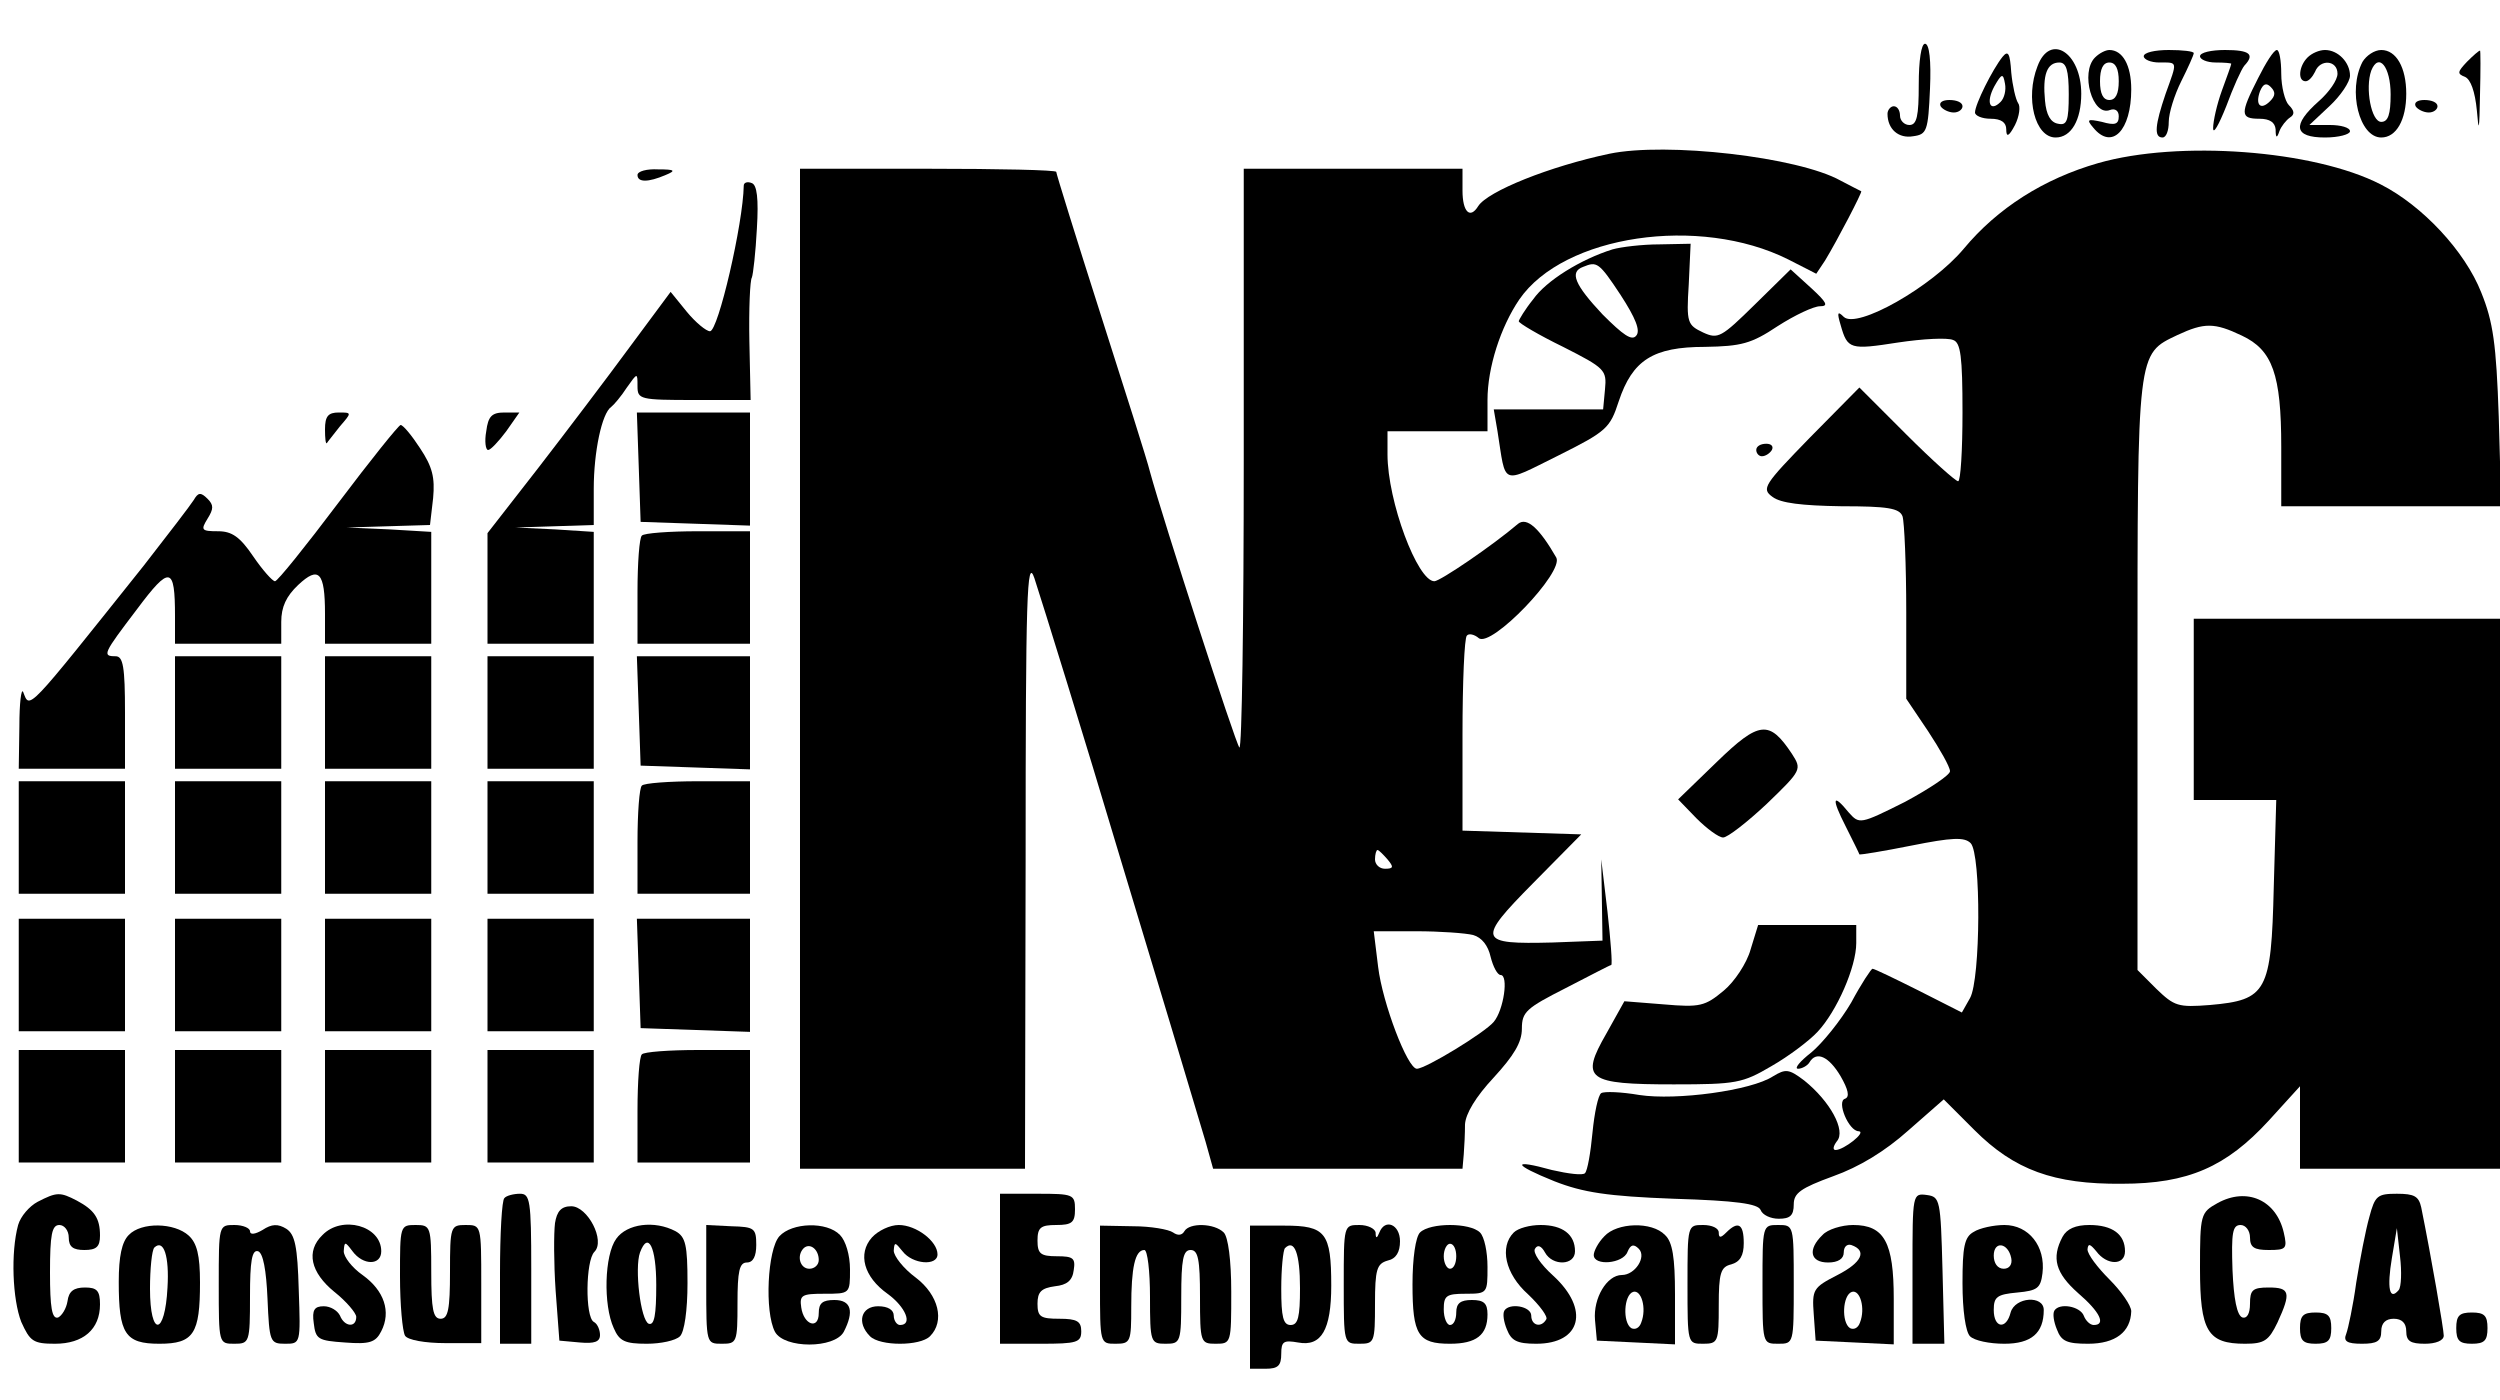 <?xml version="1.0" standalone="no"?>
<!DOCTYPE svg PUBLIC "-//W3C//DTD SVG 20010904//EN"
 "http://www.w3.org/TR/2001/REC-SVG-20010904/DTD/svg10.dtd">
<svg version="1.0" xmlns="http://www.w3.org/2000/svg"
 width="400pt" height="224pt" viewBox="0 0 400 224"
 preserveAspectRatio="xMidYMid meet">

<g transform="translate(0,224) scale(0.1,-0.1)"
fill="#000000" stroke="none">
<path d="M3070 2105 c0 -51 -3 -65 -15 -65 -8 0 -15 7 -15 15 0 8 -4 15 -10
15 -5 0 -10 -6 -10 -12 0 -25 18 -40 41 -36 22 3 24 8 27 76 2 45 -1 72 -8 72
-6 0 -10 -27 -10 -65z"/>
<path d="M3204 2149 c-16 -20 -44 -76 -44 -89 0 -5 11 -10 25 -10 17 0 25 -6
25 -17 0 -13 4 -12 14 7 7 14 9 30 5 35 -4 6 -9 28 -11 49 -2 31 -5 36 -14 25z
m-3 -72 c-17 -17 -24 -1 -10 25 12 21 14 21 17 4 2 -10 -1 -23 -7 -29z"/>
<path d="M3260 2134 c-20 -51 -4 -114 29 -114 25 0 41 28 41 70 0 66 -50 98
-70 44z m50 -45 c0 -43 -3 -50 -17 -47 -12 2 -19 14 -21 37 -4 41 3 61 23 61
11 0 15 -12 15 -51z"/>
<path d="M3352 2148 c-24 -24 -4 -95 24 -84 8 3 14 -1 14 -10 0 -13 -6 -15
-27 -9 -23 5 -25 4 -14 -9 30 -37 61 -5 61 61 0 39 -14 63 -35 63 -6 0 -16 -5
-23 -12z m38 -38 c0 -20 -5 -30 -15 -30 -10 0 -15 10 -15 30 0 20 5 30 15 30
10 0 15 -10 15 -30z"/>
<path d="M3430 2150 c0 -5 11 -10 25 -10 30 0 29 3 10 -50 -17 -50 -19 -70 -5
-70 6 0 10 11 10 25 0 14 9 43 20 65 11 22 20 42 20 45 0 3 -18 5 -40 5 -22 0
-40 -4 -40 -10z"/>
<path d="M3520 2150 c0 -5 11 -10 25 -10 14 0 25 -1 25 -2 0 -2 -7 -21 -15
-43 -8 -22 -14 -49 -14 -60 0 -11 9 5 21 35 11 30 24 59 29 65 17 18 9 25 -31
25 -22 0 -40 -4 -40 -10z"/>
<path d="M3613 2115 c-29 -57 -29 -65 2 -65 17 0 25 -6 26 -17 0 -14 2 -15 6
-3 3 8 11 18 17 22 8 5 7 11 -2 20 -6 6 -12 29 -12 50 0 21 -3 38 -7 38 -5 0
-18 -21 -30 -45z m19 -37 c-15 -15 -24 -6 -16 16 5 12 10 14 17 7 8 -8 8 -14
-1 -23z"/>
<path d="M3692 2148 c-14 -14 -16 -38 -3 -38 5 0 11 7 15 15 8 21 36 19 36 -3
0 -10 -13 -29 -30 -44 -43 -38 -40 -58 10 -58 22 0 40 5 40 10 0 6 -15 10 -32
10 l-33 0 33 31 c17 16 32 38 32 48 0 21 -19 41 -40 41 -9 0 -21 -5 -28 -12z"/>
<path d="M3780 2141 c-24 -46 -5 -121 30 -121 24 0 40 28 40 70 0 42 -16 70
-40 70 -11 0 -24 -9 -30 -19z m45 -52 c0 -32 -4 -44 -15 -44 -16 0 -26 54 -16
82 12 30 31 6 31 -38z"/>
<path d="M3947 2141 c-15 -16 -16 -19 -3 -24 9 -4 16 -23 19 -54 3 -37 4 -32
5 25 1 39 1 72 0 71 -2 0 -11 -8 -21 -18z"/>
<path d="M3105 2070 c3 -5 13 -10 21 -10 8 0 14 5 14 10 0 6 -9 10 -21 10 -11
0 -17 -4 -14 -10z"/>
<path d="M3865 2070 c3 -5 13 -10 21 -10 8 0 14 5 14 10 0 6 -9 10 -21 10 -11
0 -17 -4 -14 -10z"/>
<path d="M2575 1994 c-95 -20 -195 -60 -210 -84 -13 -21 -25 -9 -25 25 l0 35
-175 0 -175 0 0 -467 c0 -256 -3 -463 -7 -459 -6 6 -122 364 -143 441 -4 17
-40 130 -79 252 -39 122 -71 225 -71 228 0 3 -92 5 -205 5 l-205 0 0 -800 0
-800 180 0 180 0 1 493 c0 425 2 487 14 452 14 -43 79 -252 138 -450 20 -66
56 -185 80 -265 24 -80 49 -164 56 -187 l12 -43 199 0 200 0 2 23 c1 12 2 34
2 48 1 17 17 44 46 75 32 35 45 56 45 78 0 27 7 33 70 65 39 20 71 37 73 37 2
1 -1 40 -6 85 l-10 84 1 -65 1 -65 -80 -3 c-119 -3 -122 3 -31 95 l77 78 -95
3 -95 3 0 153 c0 84 3 156 7 159 3 4 12 2 19 -4 20 -16 137 106 124 129 -27
47 -47 65 -61 54 -41 -35 -125 -92 -134 -92 -27 0 -75 128 -75 203 l0 37 80 0
80 0 0 50 c0 52 21 117 51 161 71 103 288 135 430 64 l45 -23 14 21 c20 33 60
110 58 111 -2 1 -16 8 -33 17 -68 38 -279 62 -370 43z m-355 -1129 c10 -12 10
-15 -4 -15 -9 0 -16 7 -16 15 0 8 2 15 4 15 2 0 9 -7 16 -15z m137 -121 c14
-4 24 -17 28 -35 4 -16 11 -29 16 -29 13 0 5 -56 -11 -75 -14 -17 -109 -75
-123 -75 -15 0 -55 105 -62 163 l-7 57 68 0 c38 0 79 -3 91 -6z"/>
<path d="M3357 1979 c-87 -25 -161 -72 -215 -137 -51 -61 -171 -129 -192 -109
-10 10 -11 7 -5 -13 11 -39 15 -40 92 -28 40 6 79 8 88 4 12 -4 15 -26 15
-116 0 -60 -3 -110 -7 -110 -4 0 -42 34 -83 75 l-75 75 -79 -80 c-74 -76 -78
-82 -60 -95 13 -10 47 -14 110 -15 74 0 93 -3 98 -16 3 -9 6 -78 6 -154 l0
-138 35 -52 c19 -29 35 -57 35 -64 0 -6 -33 -28 -72 -49 -72 -36 -73 -36 -90
-17 -26 32 -28 23 -5 -22 12 -24 22 -44 22 -45 1 -1 38 5 83 14 65 13 85 14
95 4 17 -17 16 -218 -1 -248 l-13 -23 -69 35 c-38 19 -71 35 -74 35 -2 0 -18
-24 -34 -54 -17 -29 -46 -65 -64 -80 -18 -14 -28 -26 -21 -26 6 0 15 5 18 10
11 19 31 10 50 -22 12 -21 15 -33 7 -36 -14 -4 6 -52 22 -52 13 -1 -24 -30
-37 -30 -5 0 -4 6 2 14 15 17 -11 64 -52 97 -25 19 -30 19 -50 7 -35 -23 -155
-39 -214 -30 -29 5 -56 6 -61 3 -5 -3 -11 -32 -14 -63 -3 -32 -8 -61 -12 -65
-3 -4 -27 -1 -53 5 -65 18 -63 9 4 -18 46 -18 85 -24 191 -28 100 -3 135 -8
139 -18 3 -8 16 -14 29 -14 18 0 24 5 24 23 0 18 11 26 63 45 42 15 83 40 120
73 l57 50 49 -49 c64 -64 127 -87 236 -86 106 0 167 27 235 101 l50 55 0 -66
0 -66 160 0 160 0 0 440 0 440 -245 0 -245 0 0 -145 0 -145 66 0 66 0 -4 -140
c-4 -167 -11 -180 -102 -188 -51 -4 -57 -2 -86 26 l-30 30 0 472 c0 521 -1
513 64 544 43 20 59 20 103 -1 49 -23 63 -62 63 -178 l0 -95 176 0 176 0 -4
143 c-4 117 -9 152 -28 199 -26 66 -94 139 -161 173 -107 55 -323 71 -452 34z"/>
<path d="M1020 1960 c0 -12 17 -12 45 0 17 7 15 9 -12 9 -18 1 -33 -3 -33 -9z"/>
<path d="M1190 1943 c-1 -61 -41 -233 -54 -233 -6 0 -23 14 -37 31 l-26 32
-66 -89 c-36 -49 -102 -136 -146 -193 l-81 -104 0 -89 0 -88 85 0 85 0 0 90 0
89 -62 4 -63 3 63 2 62 2 0 58 c0 59 13 121 28 131 4 3 16 17 25 31 17 24 17
24 17 2 0 -21 4 -22 91 -22 l90 0 -2 94 c-1 51 1 98 4 102 2 5 6 40 8 78 3 49
0 70 -8 73 -7 3 -13 1 -13 -4z"/>
<path d="M2580 1841 c-51 -16 -106 -50 -127 -80 -13 -16 -23 -33 -23 -35 0 -3
32 -22 71 -41 67 -34 70 -37 67 -68 l-3 -32 -87 0 -88 0 6 -35 c14 -88 4 -85
97 -39 78 39 83 44 97 87 22 66 55 87 138 87 58 1 74 5 116 33 28 18 58 32 68
32 14 0 11 6 -14 29 l-33 30 -57 -56 c-54 -53 -59 -56 -83 -45 -25 12 -27 15
-23 77 l3 65 -50 -1 c-27 0 -61 -4 -75 -8z m13 -73 c24 -37 32 -57 25 -65 -7
-9 -21 1 -54 34 -45 48 -53 68 -31 76 22 9 25 8 60 -45z"/>
<path d="M520 1553 c0 -14 1 -24 3 -22 1 2 11 14 21 27 19 22 19 22 -2 22 -17
0 -22 -6 -22 -27z"/>
<path d="M778 1550 c-3 -16 -1 -30 3 -30 4 0 17 14 29 30 l21 30 -24 0 c-20 0
-26 -6 -29 -30z"/>
<path d="M1022 1493 l3 -88 88 -3 87 -3 0 91 0 90 -90 0 -91 0 3 -87z"/>
<path d="M541 1435 c-52 -69 -97 -125 -101 -125 -4 0 -20 18 -35 40 -21 31
-34 40 -56 40 -27 0 -28 2 -17 20 10 16 10 22 0 32 -11 11 -15 10 -22 -2 -5
-8 -41 -55 -80 -105 -190 -238 -182 -230 -193 -202 -3 6 -6 -18 -6 -55 l-1
-68 85 0 85 0 0 90 c0 73 -3 90 -15 90 -22 0 -20 4 34 75 53 71 61 69 61 -11
l0 -44 85 0 85 0 0 35 c0 24 8 41 27 59 33 31 43 21 43 -46 l0 -48 85 0 85 0
0 90 0 89 -67 4 -68 3 66 2 67 2 5 43 c3 33 -1 50 -21 80 -13 20 -27 37 -31
37 -3 0 -48 -56 -100 -125z"/>
<path d="M2810 1520 c0 -5 4 -10 9 -10 6 0 13 5 16 10 3 6 -1 10 -9 10 -9 0
-16 -4 -16 -10z"/>
<path d="M1027 1383 c-4 -3 -7 -44 -7 -90 l0 -83 90 0 90 0 0 90 0 90 -83 0
c-46 0 -87 -3 -90 -7z"/>
<path d="M280 1100 l0 -90 85 0 85 0 0 90 0 90 -85 0 -85 0 0 -90z"/>
<path d="M520 1100 l0 -90 85 0 85 0 0 90 0 90 -85 0 -85 0 0 -90z"/>
<path d="M780 1100 l0 -90 85 0 85 0 0 90 0 90 -85 0 -85 0 0 -90z"/>
<path d="M1022 1103 l3 -88 88 -3 87 -3 0 91 0 90 -90 0 -91 0 3 -87z"/>
<path d="M2747 1021 l-62 -60 29 -30 c17 -17 36 -31 43 -31 7 0 38 24 70 54
56 54 56 55 40 80 -36 54 -52 53 -120 -13z"/>
<path d="M30 900 l0 -90 85 0 85 0 0 90 0 90 -85 0 -85 0 0 -90z"/>
<path d="M280 900 l0 -90 85 0 85 0 0 90 0 90 -85 0 -85 0 0 -90z"/>
<path d="M520 900 l0 -90 85 0 85 0 0 90 0 90 -85 0 -85 0 0 -90z"/>
<path d="M780 900 l0 -90 85 0 85 0 0 90 0 90 -85 0 -85 0 0 -90z"/>
<path d="M1027 983 c-4 -3 -7 -44 -7 -90 l0 -83 90 0 90 0 0 90 0 90 -83 0
c-46 0 -87 -3 -90 -7z"/>
<path d="M30 680 l0 -90 85 0 85 0 0 90 0 90 -85 0 -85 0 0 -90z"/>
<path d="M280 680 l0 -90 85 0 85 0 0 90 0 90 -85 0 -85 0 0 -90z"/>
<path d="M520 680 l0 -90 85 0 85 0 0 90 0 90 -85 0 -85 0 0 -90z"/>
<path d="M780 680 l0 -90 85 0 85 0 0 90 0 90 -85 0 -85 0 0 -90z"/>
<path d="M1022 683 l3 -88 88 -3 87 -3 0 91 0 90 -90 0 -91 0 3 -87z"/>
<path d="M2801 721 c-6 -22 -26 -52 -43 -66 -30 -25 -38 -27 -96 -22 l-63 5
-29 -52 c-42 -73 -31 -81 108 -81 100 0 110 2 156 29 28 16 61 41 74 55 31 33
62 104 62 142 l0 29 -78 0 -79 0 -12 -39z"/>
<path d="M30 470 l0 -90 85 0 85 0 0 90 0 90 -85 0 -85 0 0 -90z"/>
<path d="M280 470 l0 -90 85 0 85 0 0 90 0 90 -85 0 -85 0 0 -90z"/>
<path d="M520 470 l0 -90 85 0 85 0 0 90 0 90 -85 0 -85 0 0 -90z"/>
<path d="M780 470 l0 -90 85 0 85 0 0 90 0 90 -85 0 -85 0 0 -90z"/>
<path d="M1027 553 c-4 -3 -7 -44 -7 -90 l0 -83 90 0 90 0 0 90 0 90 -83 0
c-46 0 -87 -3 -90 -7z"/>
<path d="M60 317 c-13 -7 -27 -23 -31 -37 -12 -44 -9 -119 5 -155 14 -31 19
-35 54 -35 45 0 72 23 72 63 0 22 -5 27 -24 27 -18 0 -26 -6 -28 -22 -2 -12
-9 -23 -15 -26 -10 -3 -13 16 -13 72 0 61 3 76 15 76 8 0 15 -9 15 -20 0 -15
7 -20 25 -20 19 0 25 5 25 23 0 28 -9 41 -37 56 -27 14 -32 14 -63 -2z"/>
<path d="M807 323 c-4 -3 -7 -57 -7 -120 l0 -113 25 0 25 0 0 120 c0 110 -2
120 -18 120 -10 0 -22 -3 -25 -7z"/>
<path d="M1600 210 l0 -120 65 0 c58 0 65 2 65 20 0 16 -7 20 -35 20 -30 0
-35 3 -35 24 0 19 6 25 28 28 19 2 28 9 30 26 3 19 -1 22 -27 22 -26 0 -31 4
-31 25 0 21 5 25 30 25 25 0 30 4 30 25 0 24 -3 25 -60 25 l-60 0 0 -120z"/>
<path d="M3060 211 l0 -121 25 0 26 0 -3 118 c-3 113 -4 117 -25 120 -23 3
-23 2 -23 -117z"/>
<path d="M3548 315 c-27 -15 -28 -18 -28 -104 0 -101 12 -121 72 -121 31 0 38
5 52 34 22 48 20 56 -14 56 -26 0 -30 -4 -30 -26 0 -16 -5 -24 -12 -22 -9 3
-14 30 -16 76 -2 60 0 72 13 72 8 0 15 -9 15 -20 0 -16 7 -20 30 -20 28 0 30
2 24 28 -12 52 -59 73 -106 47z"/>
<path d="M3791 293 c-6 -21 -15 -68 -21 -105 -5 -37 -13 -74 -16 -82 -5 -12 1
-16 25 -16 24 0 31 4 31 20 0 13 7 20 20 20 13 0 20 -7 20 -20 0 -16 7 -20 30
-20 17 0 30 5 30 13 0 10 -20 126 -36 205 -4 18 -11 22 -39 22 -31 0 -35 -3
-44 -37z m47 -117 c-15 -18 -19 3 -11 51 l8 48 5 -45 c3 -25 2 -49 -2 -54z"/>
<path d="M888 283 c-2 -16 -2 -64 1 -108 l6 -80 33 -3 c23 -2 32 1 32 12 0 8
-4 18 -10 21 -14 8 -13 98 1 112 18 18 -11 73 -37 73 -16 0 -23 -8 -26 -27z"/>
<path d="M206 264 c-11 -11 -16 -34 -16 -75 0 -83 10 -99 65 -99 55 0 65 16
65 98 0 44 -5 63 -18 75 -23 21 -76 22 -96 1z m62 -84 c-4 -78 -28 -80 -28 -2
0 32 3 62 7 66 15 14 24 -14 21 -64z"/>
<path d="M350 185 c0 -95 0 -95 25 -95 24 0 25 2 25 76 0 56 3 75 13 72 8 -3
13 -30 15 -76 3 -69 4 -72 28 -72 25 0 25 0 22 86 -2 70 -6 89 -20 98 -13 8
-23 8 -38 -2 -12 -7 -20 -8 -20 -2 0 5 -11 10 -25 10 -25 0 -25 0 -25 -95z"/>
<path d="M516 264 c-27 -26 -19 -60 19 -91 19 -15 35 -34 35 -40 0 -18 -19
-16 -26 2 -4 8 -15 15 -26 15 -15 0 -19 -6 -16 -27 3 -26 7 -28 50 -31 39 -3
49 0 58 18 16 31 5 65 -30 90 -17 12 -30 29 -30 38 1 16 2 16 14 0 17 -23 46
-23 46 0 0 41 -63 58 -94 26z"/>
<path d="M640 198 c0 -46 4 -88 8 -95 4 -7 32 -12 65 -12 l57 0 0 95 c0 94 0
94 -25 94 -24 0 -25 -2 -25 -75 0 -60 -3 -75 -15 -75 -12 0 -15 15 -15 75 0
73 -1 75 -25 75 -25 0 -25 -1 -25 -82z"/>
<path d="M986 258 c-19 -26 -21 -106 -4 -143 9 -21 18 -25 53 -25 22 0 46 5
53 12 7 7 12 41 12 85 0 61 -3 74 -19 83 -34 18 -78 12 -95 -12z m64 -74 c0
-48 -3 -65 -12 -62 -13 5 -23 89 -14 114 13 35 26 9 26 -52z"/>
<path d="M1130 185 c0 -95 0 -95 25 -95 24 0 25 2 25 65 0 51 3 65 15 65 10 0
15 10 15 28 0 27 -3 29 -40 30 l-40 2 0 -95z"/>
<path d="M1247 262 c-19 -21 -24 -121 -7 -153 15 -27 95 -27 110 0 17 33 12
51 -15 51 -19 0 -25 -5 -25 -21 0 -27 -24 -19 -28 9 -3 20 1 22 37 22 41 0 41
0 41 39 0 23 -7 46 -16 55 -21 22 -77 20 -97 -2z m63 -38 c0 -8 -7 -14 -15
-14 -15 0 -21 21 -9 33 10 9 24 -2 24 -19z"/>
<path d="M1395 260 c-23 -26 -13 -63 25 -90 29 -21 41 -50 20 -50 -5 0 -10 7
-10 15 0 9 -9 15 -25 15 -27 0 -35 -26 -13 -48 16 -16 80 -16 96 0 24 24 14
66 -23 94 -19 14 -35 34 -35 43 1 14 2 14 14 -1 16 -21 56 -24 56 -5 0 21 -34
47 -62 47 -14 0 -33 -9 -43 -20z"/>
<path d="M1760 184 c0 -94 0 -94 25 -94 24 0 25 3 25 59 0 63 6 91 21 91 5 0
9 -34 9 -75 0 -73 1 -75 25 -75 24 0 25 2 25 75 0 60 3 75 15 75 12 0 15 -15
15 -75 0 -73 1 -75 25 -75 25 0 25 1 25 83 0 51 -5 88 -12 95 -15 15 -55 16
-63 2 -4 -7 -11 -7 -18 -2 -7 5 -36 10 -64 10 l-53 1 0 -95z"/>
<path d="M2000 164 l0 -114 25 0 c20 0 25 5 25 24 0 20 4 22 27 18 37 -7 53
20 53 91 0 85 -9 96 -75 96 l-55 0 0 -115z m80 15 c0 -46 -3 -59 -15 -59 -12
0 -15 13 -15 58 0 32 3 62 6 65 15 15 24 -8 24 -64z"/>
<path d="M2150 185 c0 -95 0 -95 25 -95 24 0 25 2 25 64 0 55 3 64 20 69 14 3
20 14 20 31 0 27 -24 37 -33 14 -4 -10 -6 -10 -6 0 -1 6 -12 12 -26 12 -25 0
-25 0 -25 -95z"/>
<path d="M2272 268 c-7 -7 -12 -41 -12 -83 0 -81 9 -95 60 -95 42 0 60 14 60
47 0 18 -6 23 -25 23 -18 0 -25 -5 -25 -20 0 -11 -4 -20 -10 -20 -5 0 -10 11
-10 25 0 22 4 25 35 25 35 0 35 1 35 43 0 24 -5 48 -12 55 -16 16 -80 16 -96
0z m58 -38 c0 -11 -4 -20 -10 -20 -5 0 -10 9 -10 20 0 11 5 20 10 20 6 0 10
-9 10 -20z"/>
<path d="M2422 268 c-23 -23 -14 -66 23 -99 19 -18 32 -36 29 -40 -8 -14 -24
-10 -24 6 0 15 -35 21 -43 8 -3 -5 -1 -18 4 -30 7 -18 16 -23 47 -23 72 0 86
55 27 109 -20 18 -33 37 -29 43 4 7 10 5 16 -6 12 -22 48 -21 48 2 0 27 -20
42 -55 42 -17 0 -36 -5 -43 -12z"/>
<path d="M2567 262 c-10 -10 -17 -24 -17 -30 0 -18 47 -14 54 5 5 12 10 13 18
5 13 -13 -6 -42 -27 -42 -24 0 -46 -37 -43 -72 l3 -33 63 -3 62 -3 0 80 c0 59
-4 84 -16 95 -21 22 -77 20 -97 -2z m59 -138 c-3 -9 -10 -12 -16 -9 -14 9 -12
53 3 58 13 4 22 -26 13 -49z"/>
<path d="M2700 185 c0 -95 0 -95 25 -95 24 0 25 3 25 61 0 52 3 62 20 66 14 4
20 14 20 34 0 31 -9 36 -28 17 -9 -9 -12 -9 -12 0 0 7 -11 12 -25 12 -25 0
-25 0 -25 -95z"/>
<path d="M2820 185 c0 -95 0 -95 25 -95 25 0 25 0 25 95 0 95 0 95 -25 95 -25
0 -25 0 -25 -95z"/>
<path d="M2916 264 c-24 -23 -20 -44 9 -44 16 0 25 6 25 16 0 9 5 14 12 12 26
-9 17 -28 -22 -48 -39 -20 -41 -23 -38 -63 l3 -42 63 -3 62 -3 0 73 c0 90 -15
118 -65 118 -18 0 -41 -7 -49 -16z m60 -140 c-3 -9 -10 -12 -16 -9 -14 9 -12
53 3 58 13 4 22 -26 13 -49z"/>
<path d="M3158 269 c-15 -8 -18 -24 -18 -82 0 -44 5 -78 12 -85 7 -7 31 -12
55 -12 43 0 63 17 63 54 0 24 -46 21 -53 -4 -7 -28 -27 -25 -27 4 0 21 5 25
38 28 32 3 37 7 40 31 5 43 -22 77 -61 77 -17 0 -40 -5 -49 -11z m60 -42 c2
-10 -3 -17 -12 -17 -10 0 -16 9 -16 21 0 24 23 21 28 -4z"/>
<path d="M3300 261 c-18 -34 -11 -58 25 -90 35 -30 45 -51 25 -51 -6 0 -13 7
-16 15 -6 15 -39 21 -47 8 -3 -5 -1 -18 4 -30 7 -19 16 -23 50 -23 44 0 68 19
69 52 0 9 -16 32 -35 51 -19 19 -35 40 -35 48 1 10 4 9 14 -3 17 -23 46 -23
46 0 0 27 -20 42 -57 42 -22 0 -36 -6 -43 -19z"/>
<path d="M3680 115 c0 -20 5 -25 25 -25 20 0 25 5 25 25 0 20 -5 25 -25 25
-20 0 -25 -5 -25 -25z"/>
<path d="M3930 115 c0 -20 5 -25 25 -25 20 0 25 5 25 25 0 20 -5 25 -25 25
-20 0 -25 -5 -25 -25z"/>
</g>
</svg>
